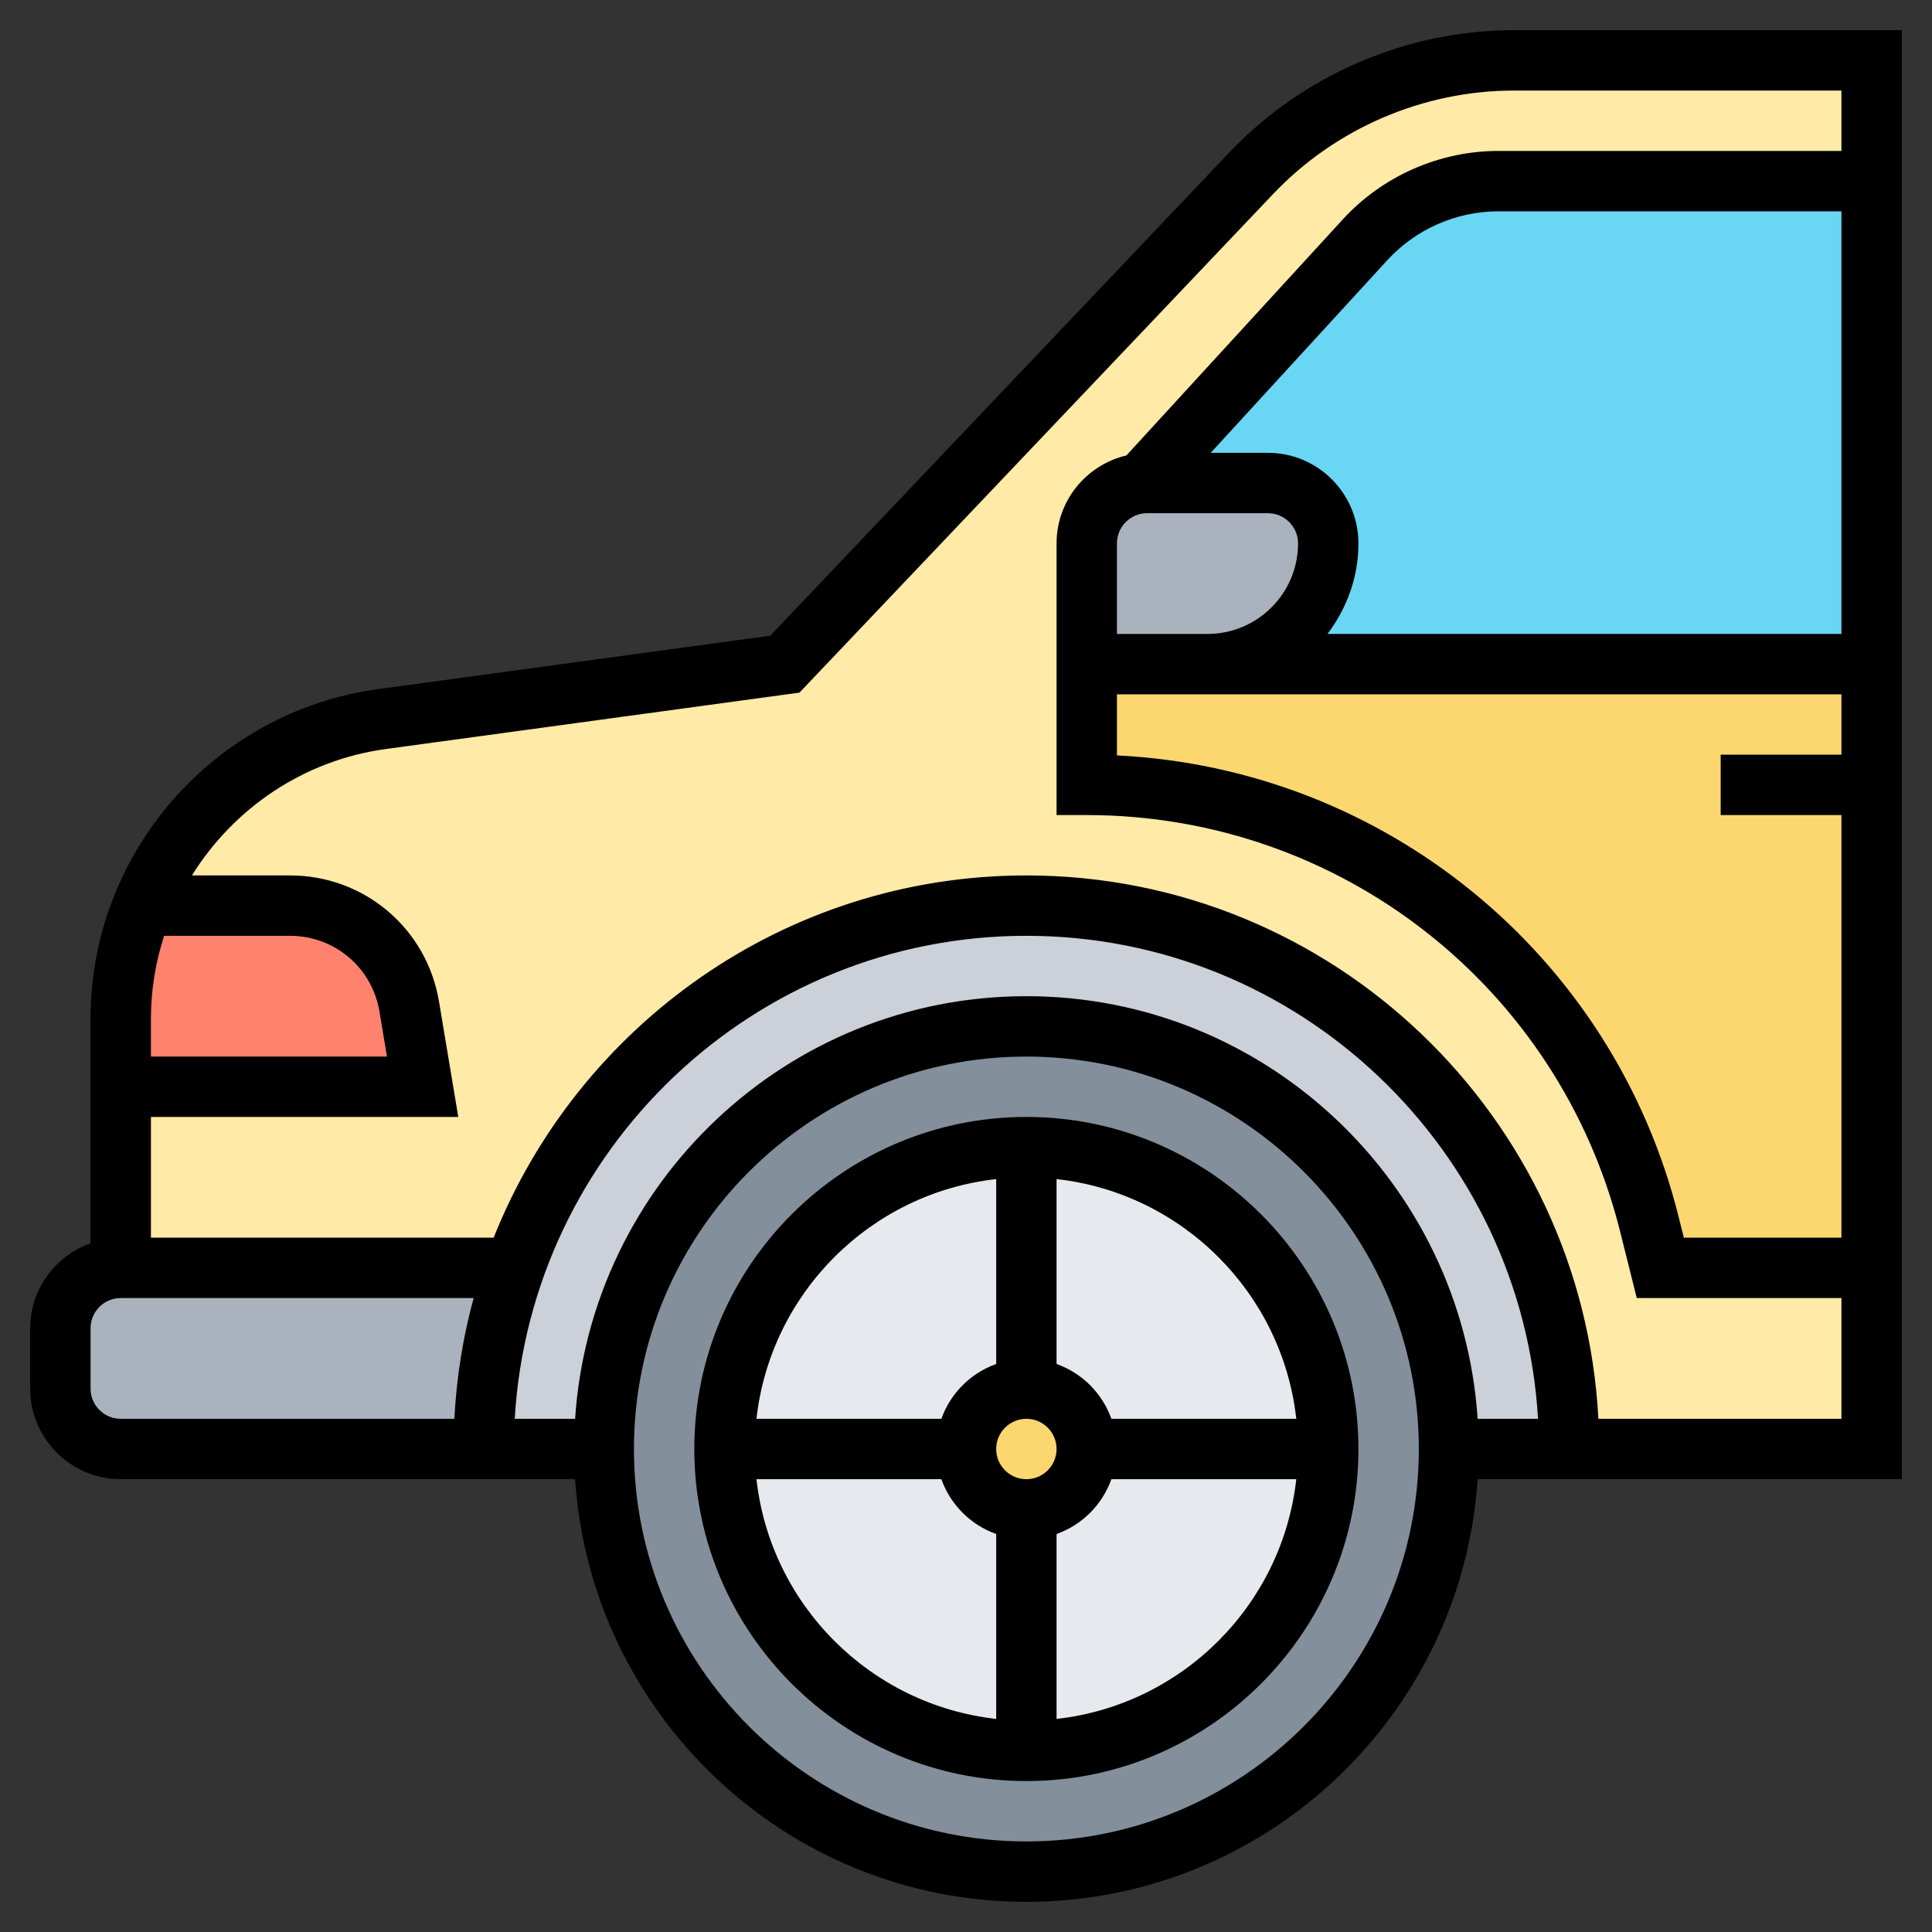 <svg id="Layer_35" enable-background="new 0 0 64 64" height="512" viewBox="0 0 64 64" width="512" xmlns="http://www.w3.org/2000/svg"><rect x="0" y="0" width="64" height="64" fill="#333333" stroke="none"/><path d="m50.15 2c-3.29 0-6.43 1.35-8.7 3.74l-15.45 16.26-13.35 1.82c-3.66.5-6.62 2.93-7.93 6.18h.01l-.73 12h13.03c2.47-6.99 9.13-12 16.97-12 9.94 0 18 8.06 18 18h10v-46z" fill="#ffeaa7"/><path d="m62 26v16h-7l-.36-1.45c-2.14-8.55-9.82-14.55-18.64-14.55v-4h4 22z" fill="#fcd770"/><path d="m37.83 16 7.39-8.05c1.13-1.24 2.74-1.95 4.42-1.95h12.36v16h-22c1.1 0 2.1-.45 2.83-1.17.72-.73 1.17-1.73 1.17-2.83s-.9-2-2-2h-4c-.06 0-.12 0-.17.01z" fill="#69d6f4"/><path d="m42 16c1.1 0 2 .9 2 2s-.45 2.1-1.17 2.83c-.73.72-1.73 1.17-2.83 1.17h-4v-4c0-1.04.81-1.9 1.83-1.99.05-.01.11-.01.17-.01z" fill="#aab2bd"/><path d="m13.56 33.34.44 2.66h-10v-2.27c0-1.31.25-2.58.72-3.73h.01 4.88c1.96 0 3.63 1.41 3.95 3.34z" fill="#ff826e"/><path d="m4 42h13.03c-.67 1.88-1.03 3.9-1.03 6h-12c-1.1 0-2-.9-2-2v-2c0-1.1.9-2 2-2z" fill="#aab2bd"/><path d="m52 48h-4c0-7.73-6.27-14-14-14s-14 6.27-14 14h-4c0-2.1.36-4.12 1.03-6 2.47-6.99 9.13-12 16.97-12 9.94 0 18 8.06 18 18z" fill="#ccd1d9"/><path d="m34 34c7.73 0 14 6.27 14 14s-6.27 14-14 14-14-6.27-14-14 6.27-14 14-14z" fill="#838f9b"/><circle cx="34" cy="48" fill="#e6e9ed" r="10"/><circle cx="34" cy="48" fill="#fcd770" r="2"/><path d="m34 37c-6.065 0-11 4.935-11 11s4.935 11 11 11 11-4.935 11-11-4.935-11-11-11zm8.941 10h-6.125c-.302-.847-.969-1.514-1.816-1.816v-6.125c4.165.463 7.478 3.776 7.941 7.941zm-8.941 2c-.552 0-1-.448-1-1s.448-1 1-1 1 .448 1 1-.448 1-1 1zm-1-9.941v6.125c-.847.302-1.514.969-1.816 1.816h-6.125c.463-4.165 3.776-7.478 7.941-7.941zm-7.941 9.941h6.125c.302.847.969 1.514 1.816 1.816v6.125c-4.165-.463-7.478-3.776-7.941-7.941zm9.941 7.941v-6.125c.847-.302 1.514-.969 1.816-1.816h6.125c-.463 4.165-3.776 7.478-7.941 7.941z"/><path d="m63 1h-12.849c-3.548 0-6.982 1.475-9.424 4.046l-15.21 16.011-13.003 1.773c-5.424.739-9.514 5.424-9.514 10.899v7.456c-1.161.413-2 1.513-2 2.815v2c0 1.654 1.346 3 3 3h15.051c.518 7.805 7.015 14 14.949 14s14.431-6.195 14.949-14h14.051zm-57.564 30h4.175c1.473 0 2.717 1.054 2.959 2.508l.249 1.492h-7.819v-1.271c0-.948.158-1.864.436-2.729zm-2.436 15v-2c0-.552.448-1 1-1h11.69c-.352 1.285-.567 2.622-.639 4h-11.051c-.552 0-1-.448-1-1zm31-13c-7.934 0-14.431 6.195-14.949 14h-2c.522-8.908 7.913-16 16.949-16s16.427 7.092 16.949 16h-2c-.518-7.805-7.015-14-14.949-14zm0 28c-7.168 0-13-5.832-13-13s5.832-13 13-13 13 5.832 13 13-5.832 13-13 13zm18.949-14c-.525-10.011-8.81-18-18.949-18-8.003 0-14.852 4.981-17.647 12h-11.353v-4h10.181l-.638-3.821c-.403-2.422-2.478-4.179-4.932-4.179h-3.253c1.378-2.217 3.693-3.816 6.425-4.188l13.7-1.868 15.694-16.52c2.066-2.176 4.972-3.424 7.974-3.424h10.849v2h-11.36c-1.958 0-3.839.828-5.16 2.27l-7.166 7.817c-1.324.312-2.314 1.496-2.314 2.913v9h1c8.372 0 15.638 5.672 17.668 13.795l.552 2.205h6.78v4zm8.051-20v14h-5.22l-.173-.69c-2.17-8.689-9.742-14.852-18.607-15.286v-2.024h3 21v2h-4v2zm-23-10h4c.552 0 1 .449 1 1 0 1.654-1.346 3-3 3h-3v-3c0-.551.448-1 1-1zm5.974 4c.635-.838 1.026-1.87 1.026-3 0-1.654-1.346-3-3-3h-1.893l5.848-6.379c.943-1.03 2.286-1.621 3.685-1.621h11.36v14z"/></svg>